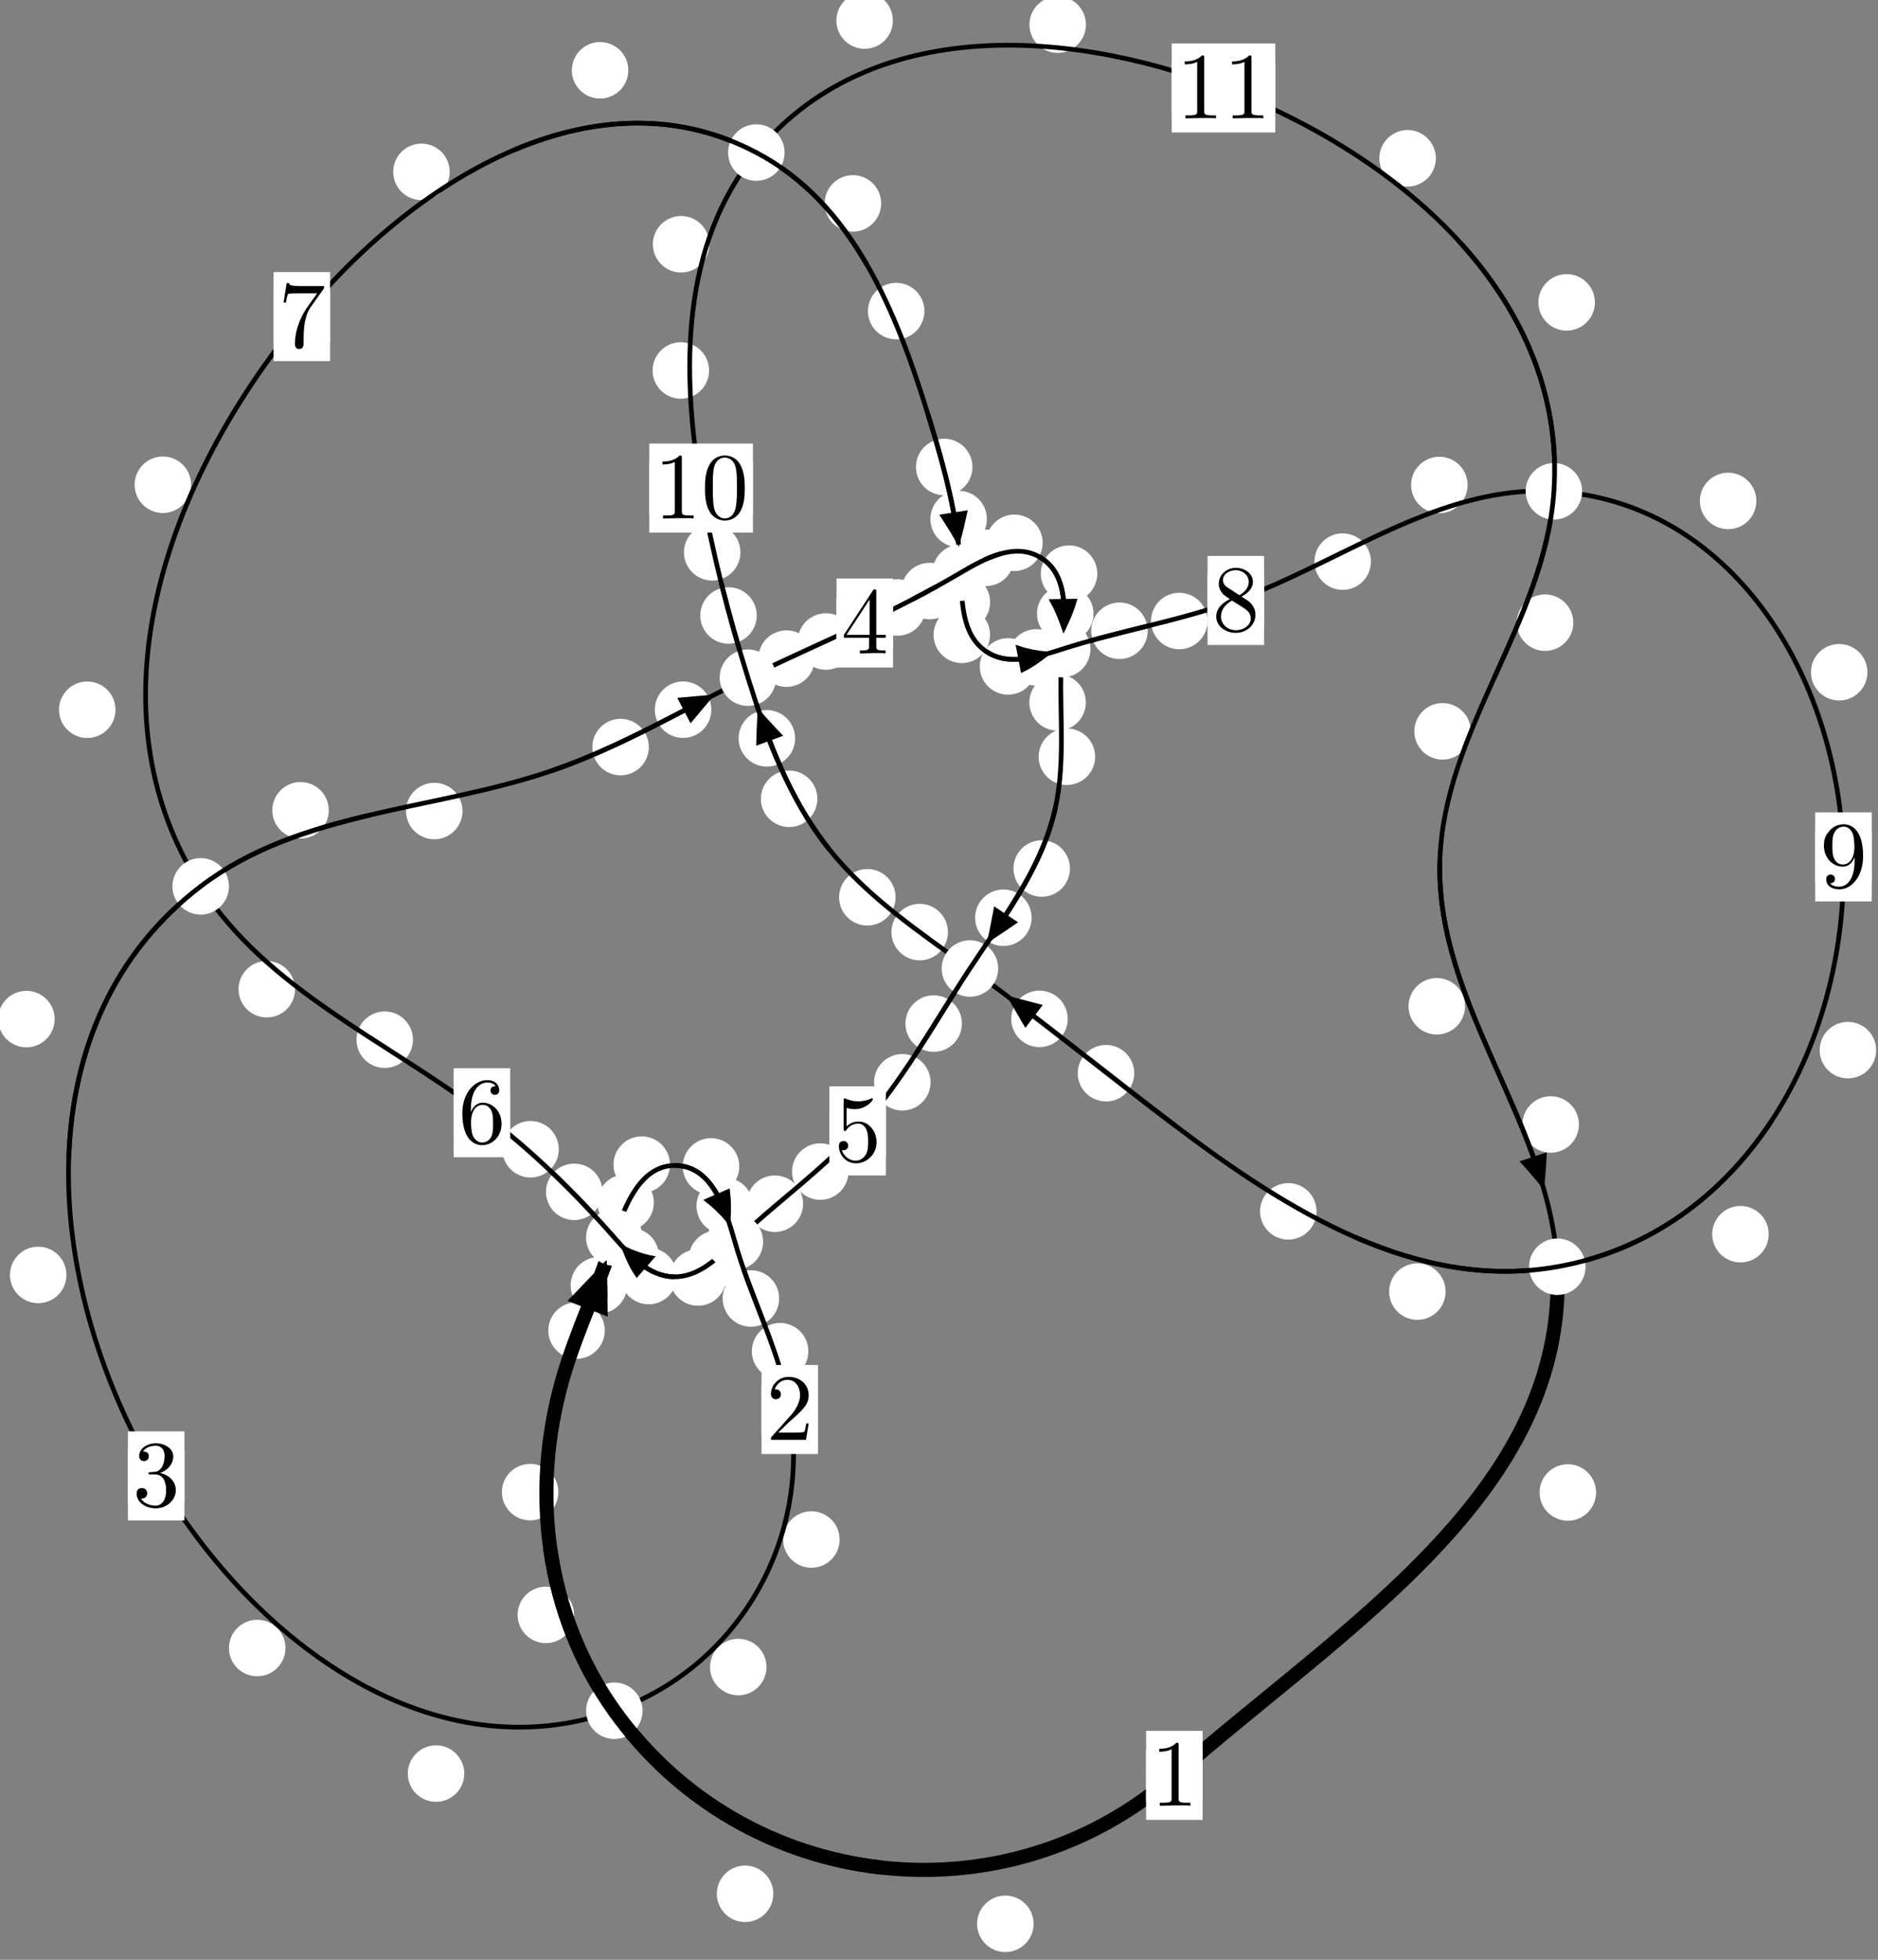 <?xml version="1.0"?>
<!-- Created by MetaPost 1.999 on 2021.07.06:0001 -->
<svg version="1.1" xmlns="http://www.w3.org/2000/svg" xmlns:xlink="http://www.w3.org/1999/xlink" width="198.708" height="207.348" viewBox="0 0 198.708 207.348">
<rect x="0" y="0" width="198.708" height="207.348" fill="#808080" stroke="none"/>
<!-- Original BoundingBox: -65.195007 -25.533768 133.513428 181.813782 -->
  <defs>
    <g transform="scale(0.01,0.01)" id="GLYPHcmr10_48">
      <path style="fill-rule: evenodd;" d="M460 -320C460 -400,455 -480,420 -554C374 -650,292 -666,250 -666C190 -666,117 -640,76 -547C44 -478,39 -400,39 -320C39 -245,43 -155,84 -79C127 2,200 22,249 22C303 22,379 1,423 -94C455 -163,460 -241,460 -320M249 -0C210 -0,151 -25,133 -121C122 -181,122 -273,122 -332C122 -396,122 -462,130 -516C149 -635,224 -644,249 -644C282 -644,348 -626,367 -527C377 -471,377 -395,377 -332C377 -257,377 -189,366 -125C351 -30,294 -0,249 -0"></path>
    </g>
    <g transform="scale(0.01,0.01)" id="GLYPHcmr10_49">
      <path style="fill-rule: evenodd;" d="M294 -640C294 -664,294 -666,271 -666C209 -602,121 -602,89 -602L89 -571C109 -571,168 -571,220 -597L220 -79C220 -43,217 -31,127 -31L95 -31L95 -0L257 -0L130 -3L217 -3L257 -3L297 -3L384 -3L419 -0L419 -31L387 -31C297 -31,294 -42,294 -79"></path>
    </g>
    <g transform="scale(0.01,0.01)" id="GLYPHcmr10_50">
      <path style="fill-rule: evenodd;" d="M127 -77L233 -180C389 -318,449 -372,449 -472C449 -586,359 -666,237 -666C124 -666,50 -574,50 -485C50 -429,100 -429,103 -429C120 -429,155 -441,155 -482C155 -508,137 -534,102 -534C94 -534,92 -534,89 -533C112 -598,166 -635,224 -635C315 -635,358 -554,358 -472C358 -392,308 -313,253 -251L61 -37C50 -26,50 -24,50 -0L421 -0L449 -174L424 -174C419 -144,412 -100,402 -85C395 -77,329 -77,307 -77"></path>
    </g>
    <g transform="scale(0.01,0.01)" id="GLYPHcmr10_51">
      <path style="fill-rule: evenodd;" d="M290 -352C372 -379,430 -449,430 -528C430 -610,342 -666,246 -666C145 -666,69 -606,69 -530C69 -497,91 -478,120 -478C151 -478,171 -500,171 -529C171 -579,124 -579,109 -579C140 -628,206 -641,242 -641C283 -641,338 -619,338 -529C338 -517,336 -459,310 -415C280 -367,246 -364,221 -363C213 -362,189 -360,182 -360C174 -359,167 -358,167 -348C167 -337,174 -337,191 -337L235 -337C317 -337,354 -269,354 -171C354 -35,285 -6,241 -6C198 -6,123 -23,88 -82C123 -77,154 -99,154 -137C154 -173,127 -193,98 -193C74 -193,42 -179,42 -135C42 -44,135 22,244 22C366 22,457 -69,457 -171C457 -253,394 -331,290 -352"></path>
    </g>
    <g transform="scale(0.01,0.01)" id="GLYPHcmr10_52">
      <path style="fill-rule: evenodd;" d="M294 -165L294 -78C294 -42,292 -31,218 -31L197 -31L197 -0L332 -0L238 -3L290 -3L332 -3L374 -3L427 -3L468 -0L468 -31L447 -31C373 -31,371 -42,371 -78L371 -165L471 -165L471 -196L371 -196L371 -651C371 -671,371 -677,355 -677C346 -677,343 -677,335 -665L28 -196L28 -165M300 -196L56 -196L300 -569"></path>
    </g>
    <g transform="scale(0.01,0.01)" id="GLYPHcmr10_53">
      <path style="fill-rule: evenodd;" d="M449 -201C449 -320,367 -420,259 -420C211 -420,168 -404,132 -369L132 -564C152 -558,185 -551,217 -551C340 -551,410 -642,410 -655C410 -661,407 -666,400 -666C399 -666,397 -666,392 -663C372 -654,323 -634,256 -634C216 -634,170 -641,123 -662C115 -665,113 -665,111 -665C101 -665,101 -657,101 -641L101 -345C101 -327,101 -319,115 -319C122 -319,124 -322,128 -328C139 -344,176 -398,257 -398C309 -398,334 -352,342 -334C358 -297,360 -258,360 -208C360 -173,360 -113,336 -71C312 -32,275 -6,229 -6C156 -6,99 -59,82 -118C85 -117,88 -116,99 -116C132 -116,149 -141,149 -165C149 -189,132 -214,99 -214C85 -214,50 -207,50 -161C50 -75,119 22,231 22C347 22,449 -74,449 -201"></path>
    </g>
    <g transform="scale(0.01,0.01)" id="GLYPHcmr10_54">
      <path style="fill-rule: evenodd;" d="M132 -328L132 -352C132 -605,256 -641,307 -641C331 -641,373 -635,395 -601C380 -601,340 -601,340 -556C340 -525,364 -510,386 -510C402 -510,432 -519,432 -558C432 -618,388 -666,305 -666C177 -666,42 -537,42 -316C42 -49,158 22,251 22C362 22,457 -72,457 -204C457 -331,368 -427,257 -427C189 -427,152 -376,132 -328M251 -6C188 -6,158 -66,152 -81C134 -128,134 -208,134 -226C134 -304,166 -404,256 -404C272 -404,318 -404,349 -342C367 -305,367 -254,367 -205C367 -157,367 -107,350 -71C320 -11,274 -6,251 -6"></path>
    </g>
    <g transform="scale(0.01,0.01)" id="GLYPHcmr10_55">
      <path style="fill-rule: evenodd;" d="M476 -609C485 -621,485 -623,485 -644L242 -644C120 -644,118 -657,114 -676L89 -676L56 -470L81 -470C84 -486,93 -549,106 -561C113 -567,191 -567,204 -567L411 -567C400 -551,321 -442,299 -409C209 -274,176 -135,176 -33C176 -23,176 22,222 22C268 22,268 -23,268 -33L268 -84C268 -139,271 -194,279 -248C283 -271,297 -357,341 -419"></path>
    </g>
    <g transform="scale(0.01,0.01)" id="GLYPHcmr10_56">
      <path style="fill-rule: evenodd;" d="M163 -457C117 -487,113 -521,113 -538C113 -599,178 -641,249 -641C322 -641,386 -589,386 -517C386 -460,347 -412,287 -377M309 -362C381 -399,430 -451,430 -517C430 -609,341 -666,250 -666C150 -666,69 -592,69 -499C69 -481,71 -436,113 -389C124 -377,161 -352,186 -335C128 -306,42 -250,42 -151C42 -45,144 22,249 22C362 22,457 -61,457 -168C457 -204,446 -249,408 -291C389 -312,373 -322,309 -362M209 -320L332 -242C360 -223,407 -193,407 -132C407 -58,332 -6,250 -6C164 -6,92 -68,92 -151C92 -209,124 -273,209 -320"></path>
    </g>
    <g transform="scale(0.01,0.01)" id="GLYPHcmr10_57">
      <path style="fill-rule: evenodd;" d="M367 -318L367 -286C367 -52,263 -6,205 -6C188 -6,134 -8,107 -42C151 -42,159 -71,159 -88C159 -119,135 -134,113 -134C97 -134,67 -125,67 -86C67 -19,121 22,206 22C335 22,457 -114,457 -329C457 -598,342 -666,253 -666C198 -666,149 -648,106 -603C65 -558,42 -516,42 -441C42 -316,130 -218,242 -218C303 -218,344 -260,367 -318M243 -241C227 -241,181 -241,150 -304C132 -341,132 -391,132 -440C132 -494,132 -541,153 -578C180 -628,218 -641,253 -641C299 -641,332 -607,349 -562C361 -530,365 -467,365 -421C365 -338,331 -241,243 -241"></path>
    </g>
  </defs>
  <path d="M109.363 203.545C109.363 202.752,109.048 201.992,108.487 201.432C107.927 200.871,107.167 200.556,106.374 200.556C105.581 200.556,104.821 200.871,104.261 201.432C103.7 201.992,103.385 202.752,103.385 203.545C103.385 204.338,103.7 205.098,104.261 205.658C104.821 206.219,105.581 206.534,106.374 206.534C107.167 206.534,107.927 206.219,108.487 205.658C109.048 205.098,109.363 204.338,109.363 203.545Z" style="fill: rgb(100%,100%,100%);stroke: none;"></path>
  <path d="M127.244 187.835C127.244 187.042,126.929 186.282,126.368 185.721C125.808 185.161,125.048 184.846,124.255 184.846C123.462 184.846,122.702 185.161,122.142 185.721C121.581 186.282,121.266 187.042,121.266 187.835C121.266 188.627,121.581 189.387,122.142 189.948C122.702 190.508,123.462 190.823,124.255 190.823C125.048 190.823,125.808 190.508,126.368 189.948C126.929 189.387,127.244 188.627,127.244 187.835Z" style="fill: rgb(100%,100%,100%);stroke: none;"></path>
  <path d="M60.745 170.86C60.745 170.067,60.431 169.307,59.87 168.746C59.31 168.186,58.549 167.871,57.757 167.871C56.964 167.871,56.204 168.186,55.643 168.746C55.083 169.307,54.768 170.067,54.768 170.86C54.768 171.652,55.083 172.412,55.643 172.973C56.204 173.533,56.964 173.848,57.757 173.848C58.549 173.848,59.31 173.533,59.87 172.973C60.431 172.412,60.745 171.652,60.745 170.86Z" style="fill: rgb(100%,100%,100%);stroke: none;"></path>
  <path d="M81.824 200.369C81.824 199.576,81.509 198.816,80.948 198.255C80.388 197.695,79.628 197.38,78.835 197.38C78.042 197.38,77.282 197.695,76.722 198.255C76.161 198.816,75.846 199.576,75.846 200.369C75.846 201.161,76.161 201.921,76.722 202.482C77.282 203.042,78.042 203.357,78.835 203.357C79.628 203.357,80.388 203.042,80.948 202.482C81.509 201.921,81.824 201.161,81.824 200.369Z" style="fill: rgb(100%,100%,100%);stroke: none;"></path>
  <path d="M63.993 140.772C63.993 139.98,63.678 139.22,63.117 138.659C62.557 138.099,61.797 137.784,61.004 137.784C60.211 137.784,59.451 138.099,58.891 138.659C58.33 139.22,58.015 139.98,58.015 140.772C58.015 141.565,58.33 142.325,58.891 142.886C59.451 143.446,60.211 143.761,61.004 143.761C61.797 143.761,62.557 143.446,63.117 142.886C63.678 142.325,63.993 141.565,63.993 140.772Z" style="fill: rgb(100%,100%,100%);stroke: none;"></path>
  <path d="M59.081 157.868C59.081 157.076,58.767 156.316,58.206 155.755C57.646 155.195,56.885 154.88,56.093 154.88C55.3 154.88,54.54 155.195,53.979 155.755C53.419 156.316,53.104 157.076,53.104 157.868C53.104 158.661,53.419 159.421,53.979 159.982C54.54 160.542,55.3 160.857,56.093 160.857C56.885 160.857,57.646 160.542,58.206 159.982C58.767 159.421,59.081 158.661,59.081 157.868Z" style="fill: rgb(100%,100%,100%);stroke: none;"></path>
  <path d="M69.184 127.232C69.184 126.439,68.869 125.679,68.308 125.118C67.748 124.558,66.988 124.243,66.195 124.243C65.402 124.243,64.642 124.558,64.082 125.118C63.521 125.679,63.206 126.439,63.206 127.232C63.206 128.024,63.521 128.785,64.082 129.345C64.642 129.905,65.402 130.22,66.195 130.22C66.988 130.22,67.748 129.905,68.308 129.345C68.869 128.785,69.184 128.024,69.184 127.232Z" style="fill: rgb(100%,100%,100%);stroke: none;"></path>
  <path d="M66.359 135.984C66.359 135.191,66.044 134.431,65.484 133.87C64.923 133.31,64.163 132.995,63.371 132.995C62.578 132.995,61.818 133.31,61.257 133.87C60.697 134.431,60.382 135.191,60.382 135.984C60.382 136.776,60.697 137.536,61.257 138.097C61.818 138.657,62.578 138.972,63.371 138.972C64.163 138.972,64.923 138.657,65.484 138.097C66.044 137.536,66.359 136.776,66.359 135.984Z" style="fill: rgb(100%,100%,100%);stroke: none;"></path>
  <path d="M78.221 123.409C78.221 122.616,77.906 121.856,77.346 121.296C76.785 120.735,76.025 120.42,75.232 120.42C74.44 120.42,73.68 120.735,73.119 121.296C72.559 121.856,72.244 122.616,72.244 123.409C72.244 124.202,72.559 124.962,73.119 125.522C73.68 126.083,74.44 126.398,75.232 126.398C76.025 126.398,76.785 126.083,77.346 125.522C77.906 124.962,78.221 124.202,78.221 123.409Z" style="fill: rgb(100%,100%,100%);stroke: none;"></path>
  <path d="M70.89 123.218C70.89 122.425,70.575 121.665,70.015 121.105C69.454 120.544,68.694 120.229,67.902 120.229C67.109 120.229,66.349 120.544,65.788 121.105C65.228 121.665,64.913 122.425,64.913 123.218C64.913 124.011,65.228 124.771,65.788 125.331C66.349 125.892,67.109 126.207,67.902 126.207C68.694 126.207,69.454 125.892,70.015 125.331C70.575 124.771,70.89 124.011,70.89 123.218Z" style="fill: rgb(100%,100%,100%);stroke: none;"></path>
  <path d="M82.441 137.382C82.441 136.59,82.126 135.83,81.565 135.269C81.005 134.709,80.244 134.394,79.452 134.394C78.659 134.394,77.899 134.709,77.338 135.269C76.778 135.83,76.463 136.59,76.463 137.382C76.463 138.175,76.778 138.935,77.338 139.496C77.899 140.056,78.659 140.371,79.452 140.371C80.244 140.371,81.005 140.056,81.565 139.496C82.126 138.935,82.441 138.175,82.441 137.382Z" style="fill: rgb(100%,100%,100%);stroke: none;"></path>
  <path d="M79.672 127.595C79.672 126.802,79.358 126.042,78.797 125.481C78.237 124.921,77.476 124.606,76.684 124.606C75.891 124.606,75.131 124.921,74.57 125.481C74.01 126.042,73.695 126.802,73.695 127.595C73.695 128.387,74.01 129.148,74.57 129.708C75.131 130.269,75.891 130.584,76.684 130.584C77.476 130.584,78.237 130.269,78.797 129.708C79.358 129.148,79.672 128.387,79.672 127.595Z" style="fill: rgb(100%,100%,100%);stroke: none;"></path>
  <path d="M88.84 162.884C88.84 162.092,88.525 161.331,87.965 160.771C87.404 160.21,86.644 159.895,85.852 159.895C85.059 159.895,84.299 160.21,83.738 160.771C83.178 161.331,82.863 162.092,82.863 162.884C82.863 163.677,83.178 164.437,83.738 164.998C84.299 165.558,85.059 165.873,85.852 165.873C86.644 165.873,87.404 165.558,87.965 164.998C88.525 164.437,88.84 163.677,88.84 162.884Z" style="fill: rgb(100%,100%,100%);stroke: none;"></path>
  <path d="M85.529 142.962C85.529 142.17,85.214 141.41,84.654 140.849C84.093 140.289,83.333 139.974,82.54 139.974C81.747 139.974,80.987 140.289,80.427 140.849C79.866 141.41,79.551 142.17,79.551 142.962C79.551 143.755,79.866 144.515,80.427 145.076C80.987 145.636,81.747 145.951,82.54 145.951C83.333 145.951,84.093 145.636,84.654 145.076C85.214 144.515,85.529 143.755,85.529 142.962Z" style="fill: rgb(100%,100%,100%);stroke: none;"></path>
  <path d="M49.124 187.649C49.124 186.856,48.809 186.096,48.249 185.536C47.688 184.975,46.928 184.66,46.136 184.66C45.343 184.66,44.583 184.975,44.022 185.536C43.462 186.096,43.147 186.856,43.147 187.649C43.147 188.442,43.462 189.202,44.022 189.762C44.583 190.323,45.343 190.638,46.136 190.638C46.928 190.638,47.688 190.323,48.249 189.762C48.809 189.202,49.124 188.442,49.124 187.649Z" style="fill: rgb(100%,100%,100%);stroke: none;"></path>
  <path d="M81.102 176.378C81.102 175.585,80.787 174.825,80.227 174.265C79.666 173.704,78.906 173.389,78.113 173.389C77.321 173.389,76.56 173.704,76 174.265C75.439 174.825,75.125 175.585,75.125 176.378C75.125 177.171,75.439 177.931,76 178.491C76.56 179.052,77.321 179.367,78.113 179.367C78.906 179.367,79.666 179.052,80.227 178.491C80.787 177.931,81.102 177.171,81.102 176.378Z" style="fill: rgb(100%,100%,100%);stroke: none;"></path>
  <path d="M7.031 134.89C7.031 134.097,6.716 133.337,6.156 132.777C5.596 132.216,4.835 131.901,4.043 131.901C3.25 131.901,2.49 132.216,1.929 132.777C1.369 133.337,1.054 134.097,1.054 134.89C1.054 135.683,1.369 136.443,1.929 137.003C2.49 137.564,3.25 137.879,4.043 137.879C4.835 137.879,5.596 137.564,6.156 137.003C6.716 136.443,7.031 135.683,7.031 134.89Z" style="fill: rgb(100%,100%,100%);stroke: none;"></path>
  <path d="M30.204 174.367C30.204 173.574,29.889 172.814,29.329 172.253C28.768 171.693,28.008 171.378,27.215 171.378C26.423 171.378,25.662 171.693,25.102 172.253C24.541 172.814,24.227 173.574,24.227 174.367C24.227 175.159,24.541 175.92,25.102 176.48C25.662 177.041,26.423 177.355,27.215 177.355C28.008 177.355,28.768 177.041,29.329 176.48C29.889 175.92,30.204 175.159,30.204 174.367Z" style="fill: rgb(100%,100%,100%);stroke: none;"></path>
  <path d="M34.789 85.731C34.789 84.938,34.474 84.178,33.914 83.618C33.353 83.057,32.593 82.742,31.801 82.742C31.008 82.742,30.248 83.057,29.687 83.618C29.127 84.178,28.812 84.938,28.812 85.731C28.812 86.524,29.127 87.284,29.687 87.844C30.248 88.405,31.008 88.72,31.801 88.72C32.593 88.72,33.353 88.405,33.914 87.844C34.474 87.284,34.789 86.524,34.789 85.731Z" style="fill: rgb(100%,100%,100%);stroke: none;"></path>
  <path d="M5.782 107.821C5.782 107.029,5.468 106.268,4.907 105.708C4.347 105.147,3.586 104.833,2.794 104.833C2.001 104.833,1.241 105.147,0.68 105.708C0.12 106.268,-0.195 107.029,-0.195 107.821C-0.195 108.614,0.12 109.374,0.68 109.935C1.241 110.495,2.001 110.81,2.794 110.81C3.586 110.81,4.347 110.495,4.907 109.935C5.468 109.374,5.782 108.614,5.782 107.821Z" style="fill: rgb(100%,100%,100%);stroke: none;"></path>
  <path d="M68.652 79.044C68.652 78.251,68.337 77.491,67.777 76.93C67.216 76.37,66.456 76.055,65.663 76.055C64.871 76.055,64.11 76.37,63.55 76.93C62.99 77.491,62.675 78.251,62.675 79.044C62.675 79.836,62.99 80.597,63.55 81.157C64.11 81.718,64.871 82.033,65.663 82.033C66.456 82.033,67.216 81.718,67.777 81.157C68.337 80.597,68.652 79.836,68.652 79.044Z" style="fill: rgb(100%,100%,100%);stroke: none;"></path>
  <path d="M48.939 85.808C48.939 85.016,48.624 84.256,48.063 83.695C47.503 83.135,46.743 82.82,45.95 82.82C45.157 82.82,44.397 83.135,43.837 83.695C43.276 84.256,42.961 85.016,42.961 85.808C42.961 86.601,43.276 87.361,43.837 87.922C44.397 88.482,45.157 88.797,45.95 88.797C46.743 88.797,47.503 88.482,48.063 87.922C48.624 87.361,48.939 86.601,48.939 85.808Z" style="fill: rgb(100%,100%,100%);stroke: none;"></path>
  <path d="M86.206 69.686C86.206 68.893,85.891 68.133,85.331 67.573C84.77 67.012,84.01 66.697,83.217 66.697C82.425 66.697,81.665 67.012,81.104 67.573C80.544 68.133,80.229 68.893,80.229 69.686C80.229 70.479,80.544 71.239,81.104 71.799C81.665 72.36,82.425 72.675,83.217 72.675C84.01 72.675,84.77 72.36,85.331 71.799C85.891 71.239,86.206 70.479,86.206 69.686Z" style="fill: rgb(100%,100%,100%);stroke: none;"></path>
  <path d="M75.263 75.087C75.263 74.295,74.948 73.534,74.388 72.974C73.827 72.413,73.067 72.098,72.274 72.098C71.482 72.098,70.721 72.413,70.161 72.974C69.6 73.534,69.286 74.295,69.286 75.087C69.286 75.88,69.6 76.64,70.161 77.201C70.721 77.761,71.482 78.076,72.274 78.076C73.067 78.076,73.827 77.761,74.388 77.201C74.948 76.64,75.263 75.88,75.263 75.087Z" style="fill: rgb(100%,100%,100%);stroke: none;"></path>
  <path d="M97.942 64.276C97.942 63.483,97.627 62.723,97.066 62.162C96.506 61.602,95.746 61.287,94.953 61.287C94.16 61.287,93.4 61.602,92.84 62.162C92.279 62.723,91.964 63.483,91.964 64.276C91.964 65.068,92.279 65.829,92.84 66.389C93.4 66.95,94.16 67.265,94.953 67.265C95.746 67.265,96.506 66.95,97.066 66.389C97.627 65.829,97.942 65.068,97.942 64.276Z" style="fill: rgb(100%,100%,100%);stroke: none;"></path>
  <path d="M90.381 67.872C90.381 67.079,90.066 66.319,89.505 65.759C88.945 65.198,88.185 64.883,87.392 64.883C86.599 64.883,85.839 65.198,85.279 65.759C84.718 66.319,84.403 67.079,84.403 67.872C84.403 68.665,84.718 69.425,85.279 69.985C85.839 70.546,86.599 70.861,87.392 70.861C88.185 70.861,88.945 70.546,89.505 69.985C90.066 69.425,90.381 68.665,90.381 67.872Z" style="fill: rgb(100%,100%,100%);stroke: none;"></path>
  <path d="M107.302 59.019C107.302 58.226,106.987 57.466,106.426 56.905C105.866 56.345,105.106 56.03,104.313 56.03C103.52 56.03,102.76 56.345,102.2 56.905C101.639 57.466,101.324 58.226,101.324 59.019C101.324 59.811,101.639 60.571,102.2 61.132C102.76 61.692,103.52 62.007,104.313 62.007C105.106 62.007,105.866 61.692,106.426 61.132C106.987 60.571,107.302 59.811,107.302 59.019Z" style="fill: rgb(100%,100%,100%);stroke: none;"></path>
  <path d="M101.348 62.535C101.348 61.742,101.033 60.982,100.473 60.422C99.912 59.861,99.152 59.546,98.36 59.546C97.567 59.546,96.807 59.861,96.246 60.422C95.686 60.982,95.371 61.742,95.371 62.535C95.371 63.328,95.686 64.088,96.246 64.648C96.807 65.209,97.567 65.524,98.36 65.524C99.152 65.524,99.912 65.209,100.473 64.648C101.033 64.088,101.348 63.328,101.348 62.535Z" style="fill: rgb(100%,100%,100%);stroke: none;"></path>
  <path d="M116.104 60.691C116.104 59.899,115.789 59.138,115.228 58.578C114.668 58.018,113.907 57.703,113.115 57.703C112.322 57.703,111.562 58.018,111.001 58.578C110.441 59.138,110.126 59.899,110.126 60.691C110.126 61.484,110.441 62.244,111.001 62.805C111.562 63.365,112.322 63.68,113.115 63.68C113.907 63.68,114.668 63.365,115.228 62.805C115.789 62.244,116.104 61.484,116.104 60.691Z" style="fill: rgb(100%,100%,100%);stroke: none;"></path>
  <path d="M110.323 57.428C110.323 56.636,110.008 55.876,109.447 55.315C108.887 54.755,108.127 54.44,107.334 54.44C106.541 54.44,105.781 54.755,105.221 55.315C104.66 55.876,104.345 56.636,104.345 57.428C104.345 58.221,104.66 58.981,105.221 59.542C105.781 60.102,106.541 60.417,107.334 60.417C108.127 60.417,108.887 60.102,109.447 59.542C110.008 58.981,110.323 58.221,110.323 57.428Z" style="fill: rgb(100%,100%,100%);stroke: none;"></path>
  <path d="M114.892 74.322C114.892 73.529,114.577 72.769,114.017 72.209C113.456 71.648,112.696 71.333,111.904 71.333C111.111 71.333,110.351 71.648,109.79 72.209C109.23 72.769,108.915 73.529,108.915 74.322C108.915 75.115,109.23 75.875,109.79 76.435C110.351 76.996,111.111 77.311,111.904 77.311C112.696 77.311,113.456 76.996,114.017 76.435C114.577 75.875,114.892 75.115,114.892 74.322Z" style="fill: rgb(100%,100%,100%);stroke: none;"></path>
  <path d="M115.7 64.93C115.7 64.137,115.385 63.377,114.824 62.817C114.264 62.256,113.504 61.941,112.711 61.941C111.918 61.941,111.158 62.256,110.598 62.817C110.037 63.377,109.722 64.137,109.722 64.93C109.722 65.723,110.037 66.483,110.598 67.043C111.158 67.604,111.918 67.919,112.711 67.919C113.504 67.919,114.264 67.604,114.824 67.043C115.385 66.483,115.7 65.723,115.7 64.93Z" style="fill: rgb(100%,100%,100%);stroke: none;"></path>
  <path d="M113.213 91.892C113.213 91.099,112.898 90.339,112.337 89.778C111.777 89.218,111.017 88.903,110.224 88.903C109.431 88.903,108.671 89.218,108.111 89.778C107.55 90.339,107.235 91.099,107.235 91.892C107.235 92.684,107.55 93.445,108.111 94.005C108.671 94.565,109.431 94.88,110.224 94.88C111.017 94.88,111.777 94.565,112.337 94.005C112.898 93.445,113.213 92.684,113.213 91.892Z" style="fill: rgb(100%,100%,100%);stroke: none;"></path>
  <path d="M115.874 80.063C115.874 79.271,115.559 78.51,114.999 77.95C114.438 77.39,113.678 77.075,112.885 77.075C112.093 77.075,111.332 77.39,110.772 77.95C110.211 78.51,109.897 79.271,109.897 80.063C109.897 80.856,110.211 81.616,110.772 82.177C111.332 82.737,112.093 83.052,112.885 83.052C113.678 83.052,114.438 82.737,114.999 82.177C115.559 81.616,115.874 80.856,115.874 80.063Z" style="fill: rgb(100%,100%,100%);stroke: none;"></path>
  <path d="M101.777 108.295C101.777 107.502,101.462 106.742,100.902 106.182C100.341 105.621,99.581 105.306,98.788 105.306C97.996 105.306,97.236 105.621,96.675 106.182C96.115 106.742,95.8 107.502,95.8 108.295C95.8 109.088,96.115 109.848,96.675 110.408C97.236 110.969,97.996 111.284,98.788 111.284C99.581 111.284,100.341 110.969,100.902 110.408C101.462 109.848,101.777 109.088,101.777 108.295Z" style="fill: rgb(100%,100%,100%);stroke: none;"></path>
  <path d="M109.154 97.099C109.154 96.306,108.839 95.546,108.278 94.986C107.718 94.425,106.958 94.11,106.165 94.11C105.372 94.11,104.612 94.425,104.052 94.986C103.491 95.546,103.176 96.306,103.176 97.099C103.176 97.892,103.491 98.652,104.052 99.212C104.612 99.773,105.372 100.088,106.165 100.088C106.958 100.088,107.718 99.773,108.278 99.212C108.839 98.652,109.154 97.892,109.154 97.099Z" style="fill: rgb(100%,100%,100%);stroke: none;"></path>
  <path d="M89.782 123.954C89.782 123.161,89.467 122.401,88.907 121.84C88.346 121.28,87.586 120.965,86.794 120.965C86.001 120.965,85.241 121.28,84.68 121.84C84.12 122.401,83.805 123.161,83.805 123.954C83.805 124.746,84.12 125.507,84.68 126.067C85.241 126.628,86.001 126.943,86.794 126.943C87.586 126.943,88.346 126.628,88.907 126.067C89.467 125.507,89.782 124.746,89.782 123.954Z" style="fill: rgb(100%,100%,100%);stroke: none;"></path>
  <path d="M98.461 114.509C98.461 113.716,98.146 112.956,97.585 112.396C97.025 111.835,96.265 111.52,95.472 111.52C94.679 111.52,93.919 111.835,93.359 112.396C92.798 112.956,92.483 113.716,92.483 114.509C92.483 115.302,92.798 116.062,93.359 116.622C93.919 117.183,94.679 117.498,95.472 117.498C96.265 117.498,97.025 117.183,97.585 116.622C98.146 116.062,98.461 115.302,98.461 114.509Z" style="fill: rgb(100%,100%,100%);stroke: none;"></path>
  <path d="M78.847 133.179C78.847 132.387,78.532 131.627,77.971 131.066C77.411 130.506,76.651 130.191,75.858 130.191C75.065 130.191,74.305 130.506,73.745 131.066C73.184 131.627,72.869 132.387,72.869 133.179C72.869 133.972,73.184 134.732,73.745 135.293C74.305 135.853,75.065 136.168,75.858 136.168C76.651 136.168,77.411 135.853,77.971 135.293C78.532 134.732,78.847 133.972,78.847 133.179Z" style="fill: rgb(100%,100%,100%);stroke: none;"></path>
  <path d="M84.975 127.354C84.975 126.562,84.66 125.802,84.099 125.241C83.539 124.681,82.778 124.366,81.986 124.366C81.193 124.366,80.433 124.681,79.872 125.241C79.312 125.802,78.997 126.562,78.997 127.354C78.997 128.147,79.312 128.907,79.872 129.468C80.433 130.028,81.193 130.343,81.986 130.343C82.778 130.343,83.539 130.028,84.099 129.468C84.66 128.907,84.975 128.147,84.975 127.354Z" style="fill: rgb(100%,100%,100%);stroke: none;"></path>
  <path d="M71.618 135.01C71.618 134.217,71.304 133.457,70.743 132.897C70.183 132.336,69.422 132.021,68.63 132.021C67.837 132.021,67.077 132.336,66.516 132.897C65.956 133.457,65.641 134.217,65.641 135.01C65.641 135.803,65.956 136.563,66.516 137.123C67.077 137.684,67.837 137.999,68.63 137.999C69.422 137.999,70.183 137.684,70.743 137.123C71.304 136.563,71.618 135.803,71.618 135.01Z" style="fill: rgb(100%,100%,100%);stroke: none;"></path>
  <path d="M76.839 135.161C76.839 134.369,76.524 133.609,75.964 133.048C75.403 132.488,74.643 132.173,73.85 132.173C73.058 132.173,72.297 132.488,71.737 133.048C71.176 133.609,70.861 134.369,70.861 135.161C70.861 135.954,71.176 136.714,71.737 137.275C72.297 137.835,73.058 138.15,73.85 138.15C74.643 138.15,75.403 137.835,75.964 137.275C76.524 136.714,76.839 135.954,76.839 135.161Z" style="fill: rgb(100%,100%,100%);stroke: none;"></path>
  <path d="M63.745 126.098C63.745 125.306,63.43 124.546,62.87 123.985C62.309 123.425,61.549 123.11,60.756 123.11C59.964 123.11,59.203 123.425,58.643 123.985C58.083 124.546,57.768 125.306,57.768 126.098C57.768 126.891,58.083 127.651,58.643 128.212C59.203 128.772,59.964 129.087,60.756 129.087C61.549 129.087,62.309 128.772,62.87 128.212C63.43 127.651,63.745 126.891,63.745 126.098Z" style="fill: rgb(100%,100%,100%);stroke: none;"></path>
  <path d="M69.722 132.909C69.722 132.117,69.407 131.357,68.846 130.796C68.286 130.236,67.526 129.921,66.733 129.921C65.94 129.921,65.18 130.236,64.62 130.796C64.059 131.357,63.744 132.117,63.744 132.909C63.744 133.702,64.059 134.462,64.62 135.023C65.18 135.583,65.94 135.898,66.733 135.898C67.526 135.898,68.286 135.583,68.846 135.023C69.407 134.462,69.722 133.702,69.722 132.909Z" style="fill: rgb(100%,100%,100%);stroke: none;"></path>
  <path d="M43.695 110.003C43.695 109.21,43.38 108.45,42.82 107.89C42.259 107.329,41.499 107.014,40.706 107.014C39.914 107.014,39.154 107.329,38.593 107.89C38.033 108.45,37.718 109.21,37.718 110.003C37.718 110.796,38.033 111.556,38.593 112.116C39.154 112.677,39.914 112.992,40.706 112.992C41.499 112.992,42.259 112.677,42.82 112.116C43.38 111.556,43.695 110.796,43.695 110.003Z" style="fill: rgb(100%,100%,100%);stroke: none;"></path>
  <path d="M59.125 121.594C59.125 120.801,58.81 120.041,58.249 119.481C57.689 118.92,56.929 118.605,56.136 118.605C55.343 118.605,54.583 118.92,54.023 119.481C53.462 120.041,53.147 120.801,53.147 121.594C53.147 122.387,53.462 123.147,54.023 123.707C54.583 124.268,55.343 124.583,56.136 124.583C56.929 124.583,57.689 124.268,58.249 123.707C58.81 123.147,59.125 122.387,59.125 121.594Z" style="fill: rgb(100%,100%,100%);stroke: none;"></path>
  <path d="M12.22 75.092C12.22 74.299,11.905 73.539,11.344 72.978C10.784 72.418,10.024 72.103,9.231 72.103C8.438 72.103,7.678 72.418,7.118 72.978C6.557 73.539,6.242 74.299,6.242 75.092C6.242 75.884,6.557 76.645,7.118 77.205C7.678 77.766,8.438 78.081,9.231 78.081C10.024 78.081,10.784 77.766,11.344 77.205C11.905 76.645,12.22 75.884,12.22 75.092Z" style="fill: rgb(100%,100%,100%);stroke: none;"></path>
  <path d="M31.217 104.662C31.217 103.869,30.902 103.109,30.342 102.548C29.781 101.988,29.021 101.673,28.228 101.673C27.436 101.673,26.676 101.988,26.115 102.548C25.555 103.109,25.24 103.869,25.24 104.662C25.24 105.454,25.555 106.214,26.115 106.775C26.676 107.335,27.436 107.65,28.228 107.65C29.021 107.65,29.781 107.335,30.342 106.775C30.902 106.214,31.217 105.454,31.217 104.662Z" style="fill: rgb(100%,100%,100%);stroke: none;"></path>
  <path d="M47.581 18.183C47.581 17.39,47.266 16.63,46.706 16.07C46.145 15.509,45.385 15.194,44.592 15.194C43.8 15.194,43.039 15.509,42.479 16.07C41.918 16.63,41.604 17.39,41.604 18.183C41.604 18.976,41.918 19.736,42.479 20.296C43.039 20.857,43.8 21.172,44.592 21.172C45.385 21.172,46.145 20.857,46.706 20.296C47.266 19.736,47.581 18.976,47.581 18.183Z" style="fill: rgb(100%,100%,100%);stroke: none;"></path>
  <path d="M20.22 51.288C20.22 50.495,19.905 49.735,19.345 49.174C18.784 48.614,18.024 48.299,17.232 48.299C16.439 48.299,15.679 48.614,15.118 49.174C14.558 49.735,14.243 50.495,14.243 51.288C14.243 52.08,14.558 52.841,15.118 53.401C15.679 53.962,16.439 54.276,17.232 54.276C18.024 54.276,18.784 53.962,19.345 53.401C19.905 52.841,20.22 52.08,20.22 51.288Z" style="fill: rgb(100%,100%,100%);stroke: none;"></path>
  <path d="M93.233 21.52C93.233 20.727,92.918 19.967,92.358 19.407C91.797 18.846,91.037 18.531,90.244 18.531C89.452 18.531,88.692 18.846,88.131 19.407C87.571 19.967,87.256 20.727,87.256 21.52C87.256 22.313,87.571 23.073,88.131 23.633C88.692 24.194,89.452 24.509,90.244 24.509C91.037 24.509,91.797 24.194,92.358 23.633C92.918 23.073,93.233 22.313,93.233 21.52Z" style="fill: rgb(100%,100%,100%);stroke: none;"></path>
  <path d="M66.482 7.438C66.482 6.645,66.167 5.885,65.607 5.324C65.046 4.764,64.286 4.449,63.493 4.449C62.701 4.449,61.94 4.764,61.38 5.324C60.819 5.885,60.505 6.645,60.505 7.438C60.505 8.23,60.819 8.99,61.38 9.551C61.94 10.111,62.701 10.426,63.493 10.426C64.286 10.426,65.046 10.111,65.607 9.551C66.167 8.99,66.482 8.23,66.482 7.438Z" style="fill: rgb(100%,100%,100%);stroke: none;"></path>
  <path d="M102.892 49.41C102.892 48.617,102.577 47.857,102.016 47.297C101.456 46.736,100.696 46.421,99.903 46.421C99.11 46.421,98.35 46.736,97.79 47.297C97.229 47.857,96.914 48.617,96.914 49.41C96.914 50.203,97.229 50.963,97.79 51.523C98.35 52.084,99.11 52.399,99.903 52.399C100.696 52.399,101.456 52.084,102.016 51.523C102.577 50.963,102.892 50.203,102.892 49.41Z" style="fill: rgb(100%,100%,100%);stroke: none;"></path>
  <path d="M97.812 32.914C97.812 32.121,97.497 31.361,96.937 30.801C96.376 30.24,95.616 29.925,94.823 29.925C94.031 29.925,93.27 30.24,92.71 30.801C92.149 31.361,91.834 32.121,91.834 32.914C91.834 33.707,92.149 34.467,92.71 35.027C93.27 35.588,94.031 35.903,94.823 35.903C95.616 35.903,96.376 35.588,96.937 35.027C97.497 34.467,97.812 33.707,97.812 32.914Z" style="fill: rgb(100%,100%,100%);stroke: none;"></path>
  <path d="M104.762 63.708C104.762 62.916,104.447 62.155,103.887 61.595C103.326 61.034,102.566 60.719,101.773 60.719C100.981 60.719,100.22 61.034,99.66 61.595C99.1 62.155,98.785 62.916,98.785 63.708C98.785 64.501,99.1 65.261,99.66 65.822C100.22 66.382,100.981 66.697,101.773 66.697C102.566 66.697,103.326 66.382,103.887 65.822C104.447 65.261,104.762 64.501,104.762 63.708Z" style="fill: rgb(100%,100%,100%);stroke: none;"></path>
  <path d="M104.419 54.916C104.419 54.124,104.104 53.364,103.544 52.803C102.983 52.243,102.223 51.928,101.43 51.928C100.638 51.928,99.878 52.243,99.317 52.803C98.757 53.364,98.442 54.124,98.442 54.916C98.442 55.709,98.757 56.469,99.317 57.03C99.878 57.59,100.638 57.905,101.43 57.905C102.223 57.905,102.983 57.59,103.544 57.03C104.104 56.469,104.419 55.709,104.419 54.916Z" style="fill: rgb(100%,100%,100%);stroke: none;"></path>
  <path d="M109.648 70.51C109.648 69.717,109.333 68.957,108.773 68.397C108.212 67.836,107.452 67.521,106.659 67.521C105.867 67.521,105.106 67.836,104.546 68.397C103.985 68.957,103.67 69.717,103.67 70.51C103.67 71.303,103.985 72.063,104.546 72.623C105.106 73.184,105.867 73.499,106.659 73.499C107.452 73.499,108.212 73.184,108.773 72.623C109.333 72.063,109.648 71.303,109.648 70.51Z" style="fill: rgb(100%,100%,100%);stroke: none;"></path>
  <path d="M104.757 67.165C104.757 66.373,104.442 65.612,103.881 65.052C103.321 64.491,102.56 64.177,101.768 64.177C100.975 64.177,100.215 64.491,99.654 65.052C99.094 65.612,98.779 66.373,98.779 67.165C98.779 67.958,99.094 68.718,99.654 69.279C100.215 69.839,100.975 70.154,101.768 70.154C102.56 70.154,103.321 69.839,103.881 69.279C104.442 68.718,104.757 67.958,104.757 67.165Z" style="fill: rgb(100%,100%,100%);stroke: none;"></path>
  <path d="M121.438 66.736C121.438 65.944,121.123 65.183,120.562 64.623C120.002 64.062,119.242 63.748,118.449 63.748C117.656 63.748,116.896 64.062,116.336 64.623C115.775 65.183,115.46 65.944,115.46 66.736C115.46 67.529,115.775 68.289,116.336 68.85C116.896 69.41,117.656 69.725,118.449 69.725C119.242 69.725,120.002 69.41,120.562 68.85C121.123 68.289,121.438 67.529,121.438 66.736Z" style="fill: rgb(100%,100%,100%);stroke: none;"></path>
  <path d="M112.642 69.557C112.642 68.764,112.327 68.004,111.767 67.443C111.206 66.883,110.446 66.568,109.654 66.568C108.861 66.568,108.101 66.883,107.54 67.443C106.98 68.004,106.665 68.764,106.665 69.557C106.665 70.349,106.98 71.109,107.54 71.67C108.101 72.23,108.861 72.545,109.654 72.545C110.446 72.545,111.206 72.23,111.767 71.67C112.327 71.109,112.642 70.349,112.642 69.557Z" style="fill: rgb(100%,100%,100%);stroke: none;"></path>
  <path d="M145.054 59.421C145.054 58.628,144.739 57.868,144.178 57.308C143.618 56.747,142.857 56.432,142.065 56.432C141.272 56.432,140.512 56.747,139.951 57.308C139.391 57.868,139.076 58.628,139.076 59.421C139.076 60.214,139.391 60.974,139.951 61.534C140.512 62.095,141.272 62.41,142.065 62.41C142.857 62.41,143.618 62.095,144.178 61.534C144.739 60.974,145.054 60.214,145.054 59.421Z" style="fill: rgb(100%,100%,100%);stroke: none;"></path>
  <path d="M127.765 65.704C127.765 64.911,127.45 64.151,126.889 63.59C126.329 63.03,125.569 62.715,124.776 62.715C123.983 62.715,123.223 63.03,122.663 63.59C122.102 64.151,121.787 64.911,121.787 65.704C121.787 66.496,122.102 67.257,122.663 67.817C123.223 68.378,123.983 68.692,124.776 68.692C125.569 68.692,126.329 68.378,126.889 67.817C127.45 67.257,127.765 66.496,127.765 65.704Z" style="fill: rgb(100%,100%,100%);stroke: none;"></path>
  <path d="M185.839 53.001C185.839 52.209,185.524 51.448,184.963 50.888C184.403 50.328,183.643 50.013,182.85 50.013C182.057 50.013,181.297 50.328,180.737 50.888C180.176 51.448,179.861 52.209,179.861 53.001C179.861 53.794,180.176 54.554,180.737 55.115C181.297 55.675,182.057 55.99,182.85 55.99C183.643 55.99,184.403 55.675,184.963 55.115C185.524 54.554,185.839 53.794,185.839 53.001Z" style="fill: rgb(100%,100%,100%);stroke: none;"></path>
  <path d="M155.285 51.313C155.285 50.52,154.97 49.76,154.41 49.199C153.849 48.639,153.089 48.324,152.296 48.324C151.504 48.324,150.744 48.639,150.183 49.199C149.623 49.76,149.308 50.52,149.308 51.313C149.308 52.105,149.623 52.866,150.183 53.426C150.744 53.986,151.504 54.301,152.296 54.301C153.089 54.301,153.849 53.986,154.41 53.426C154.97 52.866,155.285 52.105,155.285 51.313Z" style="fill: rgb(100%,100%,100%);stroke: none;"></path>
  <path d="M198.513 111.107C198.513 110.315,198.198 109.554,197.638 108.994C197.078 108.433,196.317 108.119,195.525 108.119C194.732 108.119,193.972 108.433,193.411 108.994C192.851 109.554,192.536 110.315,192.536 111.107C192.536 111.9,192.851 112.66,193.411 113.221C193.972 113.781,194.732 114.096,195.525 114.096C196.317 114.096,197.078 113.781,197.638 113.221C198.198 112.66,198.513 111.9,198.513 111.107Z" style="fill: rgb(100%,100%,100%);stroke: none;"></path>
  <path d="M197.59 71.125C197.59 70.332,197.275 69.572,196.714 69.011C196.154 68.451,195.394 68.136,194.601 68.136C193.808 68.136,193.048 68.451,192.488 69.011C191.927 69.572,191.612 70.332,191.612 71.125C191.612 71.917,191.927 72.677,192.488 73.238C193.048 73.798,193.808 74.113,194.601 74.113C195.394 74.113,196.154 73.798,196.714 73.238C197.275 72.677,197.59 71.917,197.59 71.125Z" style="fill: rgb(100%,100%,100%);stroke: none;"></path>
  <path d="M152.958 136.654C152.958 135.861,152.643 135.101,152.083 134.54C151.522 133.98,150.762 133.665,149.969 133.665C149.177 133.665,148.416 133.98,147.856 134.54C147.295 135.101,146.98 135.861,146.98 136.654C146.98 137.446,147.295 138.206,147.856 138.767C148.416 139.327,149.177 139.642,149.969 139.642C150.762 139.642,151.522 139.327,152.083 138.767C152.643 138.206,152.958 137.446,152.958 136.654Z" style="fill: rgb(100%,100%,100%);stroke: none;"></path>
  <path d="M187.144 130.58C187.144 129.787,186.83 129.027,186.269 128.467C185.709 127.906,184.948 127.591,184.156 127.591C183.363 127.591,182.603 127.906,182.042 128.467C181.482 129.027,181.167 129.787,181.167 130.58C181.167 131.373,181.482 132.133,182.042 132.693C182.603 133.254,183.363 133.569,184.156 133.569C184.948 133.569,185.709 133.254,186.269 132.693C186.83 132.133,187.144 131.373,187.144 130.58Z" style="fill: rgb(100%,100%,100%);stroke: none;"></path>
  <path d="M120.013 113.548C120.013 112.755,119.698 111.995,119.137 111.435C118.577 110.874,117.816 110.559,117.024 110.559C116.231 110.559,115.471 110.874,114.91 111.435C114.35 111.995,114.035 112.755,114.035 113.548C114.035 114.341,114.35 115.101,114.91 115.661C115.471 116.222,116.231 116.537,117.024 116.537C117.816 116.537,118.577 116.222,119.137 115.661C119.698 115.101,120.013 114.341,120.013 113.548Z" style="fill: rgb(100%,100%,100%);stroke: none;"></path>
  <path d="M139.301 128.163C139.301 127.371,138.986 126.611,138.426 126.05C137.865 125.49,137.105 125.175,136.313 125.175C135.52 125.175,134.76 125.49,134.199 126.05C133.639 126.611,133.324 127.371,133.324 128.163C133.324 128.956,133.639 129.716,134.199 130.277C134.76 130.837,135.52 131.152,136.313 131.152C137.105 131.152,137.865 130.837,138.426 130.277C138.986 129.716,139.301 128.956,139.301 128.163Z" style="fill: rgb(100%,100%,100%);stroke: none;"></path>
  <path d="M100.299 98.619C100.299 97.826,99.984 97.066,99.424 96.505C98.863 95.945,98.103 95.63,97.31 95.63C96.518 95.63,95.758 95.945,95.197 96.505C94.637 97.066,94.322 97.826,94.322 98.619C94.322 99.411,94.637 100.172,95.197 100.732C95.758 101.292,96.518 101.607,97.31 101.607C98.103 101.607,98.863 101.292,99.424 100.732C99.984 100.172,100.299 99.411,100.299 98.619Z" style="fill: rgb(100%,100%,100%);stroke: none;"></path>
  <path d="M112.973 107.798C112.973 107.005,112.658 106.245,112.098 105.684C111.537 105.124,110.777 104.809,109.984 104.809C109.192 104.809,108.431 105.124,107.871 105.684C107.31 106.245,106.996 107.005,106.996 107.798C106.996 108.59,107.31 109.351,107.871 109.911C108.431 110.472,109.192 110.786,109.984 110.786C110.777 110.786,111.537 110.472,112.098 109.911C112.658 109.351,112.973 108.59,112.973 107.798Z" style="fill: rgb(100%,100%,100%);stroke: none;"></path>
  <path d="M86.484 84.514C86.484 83.721,86.169 82.961,85.609 82.401C85.048 81.84,84.288 81.525,83.495 81.525C82.703 81.525,81.943 81.84,81.382 82.401C80.822 82.961,80.507 83.721,80.507 84.514C80.507 85.307,80.822 86.067,81.382 86.627C81.943 87.188,82.703 87.503,83.495 87.503C84.288 87.503,85.048 87.188,85.609 86.627C86.169 86.067,86.484 85.307,86.484 84.514Z" style="fill: rgb(100%,100%,100%);stroke: none;"></path>
  <path d="M94.762 94.934C94.762 94.141,94.447 93.381,93.886 92.821C93.326 92.26,92.566 91.945,91.773 91.945C90.98 91.945,90.22 92.26,89.66 92.821C89.099 93.381,88.784 94.141,88.784 94.934C88.784 95.727,89.099 96.487,89.66 97.047C90.22 97.608,90.98 97.923,91.773 97.923C92.566 97.923,93.326 97.608,93.886 97.047C94.447 96.487,94.762 95.727,94.762 94.934Z" style="fill: rgb(100%,100%,100%);stroke: none;"></path>
  <path d="M80.072 65.119C80.072 64.326,79.757 63.566,79.197 63.005C78.636 62.445,77.876 62.13,77.083 62.13C76.291 62.13,75.53 62.445,74.97 63.005C74.41 63.566,74.095 64.326,74.095 65.119C74.095 65.911,74.41 66.672,74.97 67.232C75.53 67.792,76.291 68.107,77.083 68.107C77.876 68.107,78.636 67.792,79.197 67.232C79.757 66.672,80.072 65.911,80.072 65.119Z" style="fill: rgb(100%,100%,100%);stroke: none;"></path>
  <path d="M84.13 78.118C84.13 77.325,83.815 76.565,83.254 76.005C82.694 75.444,81.934 75.129,81.141 75.129C80.348 75.129,79.588 75.444,79.028 76.005C78.467 76.565,78.152 77.325,78.152 78.118C78.152 78.911,78.467 79.671,79.028 80.231C79.588 80.792,80.348 81.107,81.141 81.107C81.934 81.107,82.694 80.792,83.254 80.231C83.815 79.671,84.13 78.911,84.13 78.118Z" style="fill: rgb(100%,100%,100%);stroke: none;"></path>
  <path d="M75.028 39.198C75.028 38.405,74.713 37.645,74.152 37.085C73.592 36.524,72.832 36.209,72.039 36.209C71.246 36.209,70.486 36.524,69.926 37.085C69.365 37.645,69.05 38.405,69.05 39.198C69.05 39.991,69.365 40.751,69.926 41.311C70.486 41.872,71.246 42.187,72.039 42.187C72.832 42.187,73.592 41.872,74.152 41.311C74.713 40.751,75.028 39.991,75.028 39.198Z" style="fill: rgb(100%,100%,100%);stroke: none;"></path>
  <path d="M78.343 58.436C78.343 57.643,78.028 56.883,77.468 56.323C76.907 55.762,76.147 55.447,75.355 55.447C74.562 55.447,73.802 55.762,73.241 56.323C72.681 56.883,72.366 57.643,72.366 58.436C72.366 59.229,72.681 59.989,73.241 60.549C73.802 61.11,74.562 61.425,75.355 61.425C76.147 61.425,76.907 61.11,77.468 60.549C78.028 59.989,78.343 59.229,78.343 58.436Z" style="fill: rgb(100%,100%,100%);stroke: none;"></path>
  <path d="M94.475 2.175C94.475 1.382,94.16 0.622,93.599 0.062C93.039 -0.499,92.279 -0.814,91.486 -0.814C90.693 -0.814,89.933 -0.499,89.373 0.062C88.812 0.622,88.497 1.382,88.497 2.175C88.497 2.968,88.812 3.728,89.373 4.288C89.933 4.849,90.693 5.164,91.486 5.164C92.279 5.164,93.039 4.849,93.599 4.288C94.16 3.728,94.475 2.968,94.475 2.175Z" style="fill: rgb(100%,100%,100%);stroke: none;"></path>
  <path d="M75.055 25.844C75.055 25.051,74.74 24.291,74.18 23.73C73.619 23.17,72.859 22.855,72.067 22.855C71.274 22.855,70.514 23.17,69.953 23.73C69.393 24.291,69.078 25.051,69.078 25.844C69.078 26.636,69.393 27.396,69.953 27.957C70.514 28.517,71.274 28.832,72.067 28.832C72.859 28.832,73.619 28.517,74.18 27.957C74.74 27.396,75.055 26.636,75.055 25.844Z" style="fill: rgb(100%,100%,100%);stroke: none;"></path>
  <path d="M151.924 16.748C151.924 15.955,151.609 15.195,151.049 14.635C150.488 14.074,149.728 13.759,148.935 13.759C148.143 13.759,147.383 14.074,146.822 14.635C146.262 15.195,145.947 15.955,145.947 16.748C145.947 17.541,146.262 18.301,146.822 18.861C147.383 19.422,148.143 19.737,148.935 19.737C149.728 19.737,150.488 19.422,151.049 18.861C151.609 18.301,151.924 17.541,151.924 16.748Z" style="fill: rgb(100%,100%,100%);stroke: none;"></path>
  <path d="M114.9 2.607C114.9 1.814,114.585 1.054,114.024 0.494C113.464 -0.067,112.704 -0.382,111.911 -0.382C111.118 -0.382,110.358 -0.067,109.798 0.494C109.237 1.054,108.922 1.814,108.922 2.607C108.922 3.4,109.237 4.16,109.798 4.72C110.358 5.281,111.118 5.596,111.911 5.596C112.704 5.596,113.464 5.281,114.024 4.72C114.585 4.16,114.9 3.4,114.9 2.607Z" style="fill: rgb(100%,100%,100%);stroke: none;"></path>
  <path d="M166.467 65.88C166.467 65.087,166.152 64.327,165.592 63.766C165.031 63.206,164.271 62.891,163.478 62.891C162.686 62.891,161.926 63.206,161.365 63.766C160.805 64.327,160.49 65.087,160.49 65.88C160.49 66.672,160.805 67.433,161.365 67.993C161.926 68.553,162.686 68.868,163.478 68.868C164.271 68.868,165.031 68.553,165.592 67.993C166.152 67.433,166.467 66.672,166.467 65.88Z" style="fill: rgb(100%,100%,100%);stroke: none;"></path>
  <path d="M168.754 31.992C168.754 31.199,168.439 30.439,167.878 29.879C167.318 29.318,166.558 29.003,165.765 29.003C164.972 29.003,164.212 29.318,163.652 29.879C163.091 30.439,162.776 31.199,162.776 31.992C162.776 32.785,163.091 33.545,163.652 34.105C164.212 34.666,164.972 34.981,165.765 34.981C166.558 34.981,167.318 34.666,167.878 34.105C168.439 33.545,168.754 32.785,168.754 31.992Z" style="fill: rgb(100%,100%,100%);stroke: none;"></path>
  <path d="M155.011 106.465C155.011 105.673,154.696 104.913,154.136 104.352C153.575 103.792,152.815 103.477,152.023 103.477C151.23 103.477,150.47 103.792,149.909 104.352C149.349 104.913,149.034 105.673,149.034 106.465C149.034 107.258,149.349 108.018,149.909 108.579C150.47 109.139,151.23 109.454,152.023 109.454C152.815 109.454,153.575 109.139,154.136 108.579C154.696 108.018,155.011 107.258,155.011 106.465Z" style="fill: rgb(100%,100%,100%);stroke: none;"></path>
  <path d="M155.626 77.377C155.626 76.584,155.311 75.824,154.75 75.264C154.19 74.703,153.43 74.388,152.637 74.388C151.844 74.388,151.084 74.703,150.524 75.264C149.963 75.824,149.648 76.584,149.648 77.377C149.648 78.17,149.963 78.93,150.524 79.49C151.084 80.051,151.844 80.366,152.637 80.366C153.43 80.366,154.19 80.051,154.75 79.49C155.311 78.93,155.626 78.17,155.626 77.377Z" style="fill: rgb(100%,100%,100%);stroke: none;"></path>
  <path d="M168.877 157.907C168.877 157.114,168.562 156.354,168.002 155.794C167.442 155.233,166.681 154.918,165.889 154.918C165.096 154.918,164.336 155.233,163.775 155.794C163.215 156.354,162.9 157.114,162.9 157.907C162.9 158.7,163.215 159.46,163.775 160.02C164.336 160.581,165.096 160.896,165.889 160.896C166.681 160.896,167.442 160.581,168.002 160.02C168.562 159.46,168.877 158.7,168.877 157.907Z" style="fill: rgb(100%,100%,100%);stroke: none;"></path>
  <path d="M167.064 118.972C167.064 118.179,166.749 117.419,166.189 116.859C165.628 116.298,164.868 115.983,164.076 115.983C163.283 115.983,162.523 116.298,161.962 116.859C161.402 117.419,161.087 118.179,161.087 118.972C161.087 119.765,161.402 120.525,161.962 121.085C162.523 121.646,163.283 121.961,164.076 121.961C164.868 121.961,165.628 121.646,166.189 121.085C166.749 120.525,167.064 119.765,167.064 118.972Z" style="fill: rgb(100%,100%,100%);stroke: none;"></path>
  <path d="M124.255 187.835C106.374 203.545,78.835 200.369,65 181C57.757 170.86,56.093 157.868,59.539 145.873C61.004 140.772,63.371 135.984,65 130.934C66.195 127.232,67.902 123.218,71.543 123.313C75.232 123.409,76.684 127.595,77.754 131.378C79.452 137.382,82.54 142.962,83.565 149.127C85.852 162.884,78.113 176.378,65 181C46.136 187.649,27.215 174.367,16.525 156.155C4.043 134.89,2.794 107.821,21.235 93.777C31.801 85.731,45.95 85.808,58.419 81.53C65.663 79.044,72.274 75.087,79.138 71.7C83.217 69.686,87.392 67.872,91.501 65.918C94.953 64.276,98.36 62.535,101.652 60.59C104.313 59.019,107.334 57.428,109.961 58.911C113.115 60.691,112.711 64.93,112.389 68.68C111.904 74.322,112.885 80.063,111.64 85.599C110.224 91.892,106.165 97.099,102.627 102.469C98.788 108.295,95.472 114.509,90.746 119.652C86.794 123.954,81.986 127.354,77.754 131.378C75.858 133.179,73.85 135.161,71.243 135.086C68.63 135.01,66.733 132.909,65 130.934C60.756 126.098,56.136 121.594,50.991 117.729C40.706 110.003,28.228 104.662,21.235 93.777C9.231 75.092,17.232 51.288,31.935 33.498C44.592 18.183,63.493 7.438,80.027 16.141C90.244 21.52,94.823 32.914,98.233 43.988C99.903 49.41,101.43 54.916,101.652 60.59C101.773 63.708,101.768 67.165,104.313 68.906C106.659 70.51,109.654 69.557,112.389 68.68C118.449 66.736,124.776 65.704,130.759 63.529C142.065 59.421,152.296 51.313,164.416 51.983C182.85 53.001,194.601 71.125,195.052 90.664C195.525 111.107,184.156 130.58,164.776 134.023C149.969 136.654,136.313 128.163,124.264 119.034C117.024 113.548,109.984 107.798,102.627 102.469C97.31 98.619,91.773 94.934,87.683 89.786C83.495 84.514,81.141 78.118,79.138 71.7C77.083 65.119,75.355 58.436,74.184 51.641C72.039 39.198,72.067 25.844,80.027 16.141C91.486 2.175,111.911 2.607,129.454 9.307C148.935 16.748,165.765 31.992,164.416 51.983C163.478 65.88,152.637 77.377,152.342 91.338C152.023 106.465,164.076 118.972,164.776 134.023C165.889 157.907,142.286 171.992,124.255 187.835" style="stroke:rgb(0%,0%,0%); stroke-width: 0.498;stroke-linecap: round;stroke-linejoin: round;stroke-miterlimit: 10;fill: none;"></path>
  <path d="M124.255 187.835C106.374 203.545,78.835 200.369,65 181C57.757 170.86,56.093 157.868,59.539 145.873C61.004 140.772,63.371 135.984,65 130.934" style="stroke:rgb(0%,0%,0%); stroke-width: 1.494;stroke-linecap: round;stroke-linejoin: round;stroke-miterlimit: 10;fill: none;"></path>
  <path d="M164.776 134.023C165.889 157.907,142.286 171.992,124.255 187.835" style="stroke:rgb(0%,0%,0%); stroke-width: 1.494;stroke-linecap: round;stroke-linejoin: round;stroke-miterlimit: 10;fill: none;"></path>
  <path d="M67.989 181C67.989 180.207,67.674 179.447,67.113 178.887C66.553 178.326,65.793 178.011,65 178.011C64.207 178.011,63.447 178.326,62.887 178.887C62.326 179.447,62.011 180.207,62.011 181C62.011 181.793,62.326 182.553,62.887 183.113C63.447 183.674,64.207 183.989,65 183.989C65.793 183.989,66.553 183.674,67.113 183.113C67.674 182.553,67.989 181.793,67.989 181Z" style="fill: rgb(100%,100%,100%);stroke: none;"></path>
  <path d="M93.11 197.572C82.261 196.321,71.917 190.684,65 181C61.378 175.93,59.152 170.147,58.261 164.132" style="stroke:rgb(0%,0%,0%); stroke-width: 1.494;stroke-linecap: round;stroke-linejoin: round;stroke-miterlimit: 10;fill: none;"></path>
  <path d="M80.742 131.378C80.742 130.585,80.427 129.825,79.867 129.264C79.306 128.704,78.546 128.389,77.754 128.389C76.961 128.389,76.201 128.704,75.64 129.264C75.08 129.825,74.765 130.585,74.765 131.378C74.765 132.17,75.08 132.93,75.64 133.491C76.201 134.051,76.961 134.366,77.754 134.366C78.546 134.366,79.306 134.051,79.867 133.491C80.427 132.93,80.742 132.17,80.742 131.378Z" style="fill: rgb(100%,100%,100%);stroke: none;"></path>
  <path d="M75.631 125.963C76.588 127.494,77.219 129.486,77.754 131.378C78.603 134.38,79.799 137.276,80.912 140.192" style="stroke:rgb(0%,0%,0%); stroke-width: 0.498;stroke-linecap: round;stroke-linejoin: round;stroke-miterlimit: 10;fill: none;"></path>
  <path d="M24.224 93.777C24.224 92.984,23.909 92.224,23.349 91.664C22.788 91.103,22.028 90.788,21.235 90.788C20.443 90.788,19.683 91.103,19.122 91.664C18.562 92.224,18.247 92.984,18.247 93.777C18.247 94.57,18.562 95.33,19.122 95.89C19.683 96.451,20.443 96.766,21.235 96.766C22.028 96.766,22.788 96.451,23.349 95.89C23.909 95.33,24.224 94.57,24.224 93.777Z" style="fill: rgb(100%,100%,100%);stroke: none;"></path>
  <path d="M7.284 122.258C7.716 111.077,12.015 100.799,21.235 93.777C26.518 89.754,32.697 87.762,39.113 86.241" style="stroke:rgb(0%,0%,0%); stroke-width: 0.498;stroke-linecap: round;stroke-linejoin: round;stroke-miterlimit: 10;fill: none;"></path>
  <path d="M104.64 60.59C104.64 59.798,104.326 59.038,103.765 58.477C103.205 57.917,102.444 57.602,101.652 57.602C100.859 57.602,100.099 57.917,99.538 58.477C98.978 59.038,98.663 59.798,98.663 60.59C98.663 61.383,98.978 62.143,99.538 62.704C100.099 63.264,100.859 63.579,101.652 63.579C102.444 63.579,103.205 63.264,103.765 62.704C104.326 62.143,104.64 61.383,104.64 60.59Z" style="fill: rgb(100%,100%,100%);stroke: none;"></path>
  <path d="M96.636 63.368C98.331 62.484,100.006 61.563,101.652 60.59C102.982 59.805,104.403 59.014,105.819 58.605" style="stroke:rgb(0%,0%,0%); stroke-width: 0.498;stroke-linecap: round;stroke-linejoin: round;stroke-miterlimit: 10;fill: none;"></path>
  <path d="M105.616 102.469C105.616 101.676,105.301 100.916,104.74 100.356C104.18 99.795,103.42 99.48,102.627 99.48C101.834 99.48,101.074 99.795,100.514 100.356C99.953 100.916,99.638 101.676,99.638 102.469C99.638 103.262,99.953 104.022,100.514 104.582C101.074 105.143,101.834 105.458,102.627 105.458C103.42 105.458,104.18 105.143,104.74 104.582C105.301 104.022,105.616 103.262,105.616 102.469Z" style="fill: rgb(100%,100%,100%);stroke: none;"></path>
  <path d="M107.929 94.38C106.295 97.14,104.396 99.784,102.627 102.469C100.708 105.382,98.919 108.392,97.019 111.317" style="stroke:rgb(0%,0%,0%); stroke-width: 0.498;stroke-linecap: round;stroke-linejoin: round;stroke-miterlimit: 10;fill: none;"></path>
  <path d="M67.989 130.934C67.989 130.142,67.674 129.382,67.113 128.821C66.553 128.261,65.793 127.946,65 127.946C64.207 127.946,63.447 128.261,62.887 128.821C62.326 129.382,62.011 130.142,62.011 130.934C62.011 131.727,62.326 132.487,62.887 133.048C63.447 133.608,64.207 133.923,65 133.923C65.793 133.923,66.553 133.608,67.113 133.048C67.674 132.487,67.989 131.727,67.989 130.934Z" style="fill: rgb(100%,100%,100%);stroke: none;"></path>
  <path d="M67.791 133.722C66.774 132.941,65.867 131.922,65 130.934C62.878 128.516,60.662 126.181,58.333 123.967" style="stroke:rgb(0%,0%,0%); stroke-width: 0.498;stroke-linecap: round;stroke-linejoin: round;stroke-miterlimit: 10;fill: none;"></path>
  <path d="M83.016 16.141C83.016 15.349,82.701 14.589,82.14 14.028C81.58 13.468,80.82 13.153,80.027 13.153C79.234 13.153,78.474 13.468,77.914 14.028C77.353 14.589,77.038 15.349,77.038 16.141C77.038 16.934,77.353 17.694,77.914 18.255C78.474 18.815,79.234 19.13,80.027 19.13C80.82 19.13,81.58 18.815,82.14 18.255C82.701 17.694,83.016 16.934,83.016 16.141Z" style="fill: rgb(100%,100%,100%);stroke: none;"></path>
  <path d="M54.527 15.813C62.901 12.3,71.76 11.789,80.027 16.141C85.136 18.831,88.835 23.024,91.683 27.929" style="stroke:rgb(0%,0%,0%); stroke-width: 0.498;stroke-linecap: round;stroke-linejoin: round;stroke-miterlimit: 10;fill: none;"></path>
  <path d="M115.377 68.68C115.377 67.887,115.062 67.127,114.502 66.566C113.941 66.006,113.181 65.691,112.389 65.691C111.596 65.691,110.836 66.006,110.275 66.566C109.715 67.127,109.4 67.887,109.4 68.68C109.4 69.472,109.715 70.232,110.275 70.793C110.836 71.353,111.596 71.668,112.389 71.668C113.181 71.668,113.941 71.353,114.502 70.793C115.062 70.232,115.377 69.472,115.377 68.68Z" style="fill: rgb(100%,100%,100%);stroke: none;"></path>
  <path d="M108.205 69.723C109.589 69.576,111.021 69.118,112.389 68.68C115.419 67.708,118.516 66.964,121.603 66.191" style="stroke:rgb(0%,0%,0%); stroke-width: 0.498;stroke-linecap: round;stroke-linejoin: round;stroke-miterlimit: 10;fill: none;"></path>
  <path d="M167.765 134.023C167.765 133.23,167.45 132.47,166.89 131.91C166.329 131.349,165.569 131.034,164.776 131.034C163.984 131.034,163.224 131.349,162.663 131.91C162.103 132.47,161.788 133.23,161.788 134.023C161.788 134.816,162.103 135.576,162.663 136.136C163.224 136.697,163.984 137.012,164.776 137.012C165.569 137.012,166.329 136.697,166.89 136.136C167.45 135.576,167.765 134.816,167.765 134.023Z" style="fill: rgb(100%,100%,100%);stroke: none;"></path>
  <path d="M187.359 118.719C182.153 126.573,174.466 132.302,164.776 134.023C157.373 135.338,150.257 133.873,143.486 130.938" style="stroke:rgb(0%,0%,0%); stroke-width: 0.498;stroke-linecap: round;stroke-linejoin: round;stroke-miterlimit: 10;fill: none;"></path>
  <path d="M82.126 71.7C82.126 70.907,81.811 70.147,81.251 69.587C80.69 69.026,79.93 68.711,79.138 68.711C78.345 68.711,77.585 69.026,77.024 69.587C76.464 70.147,76.149 70.907,76.149 71.7C76.149 72.493,76.464 73.253,77.024 73.813C77.585 74.374,78.345 74.689,79.138 74.689C79.93 74.689,80.69 74.374,81.251 73.813C81.811 73.253,82.126 72.493,82.126 71.7Z" style="fill: rgb(100%,100%,100%);stroke: none;"></path>
  <path d="M82.591 81.173C81.229 78.113,80.139 74.909,79.138 71.7C78.11 68.409,77.165 65.093,76.329 61.751" style="stroke:rgb(0%,0%,0%); stroke-width: 0.498;stroke-linecap: round;stroke-linejoin: round;stroke-miterlimit: 10;fill: none;"></path>
  <path d="M167.405 51.983C167.405 51.19,167.09 50.43,166.529 49.869C165.969 49.309,165.209 48.994,164.416 48.994C163.623 48.994,162.863 49.309,162.303 49.869C161.742 50.43,161.427 51.19,161.427 51.983C161.427 52.775,161.742 53.535,162.303 54.096C162.863 54.656,163.623 54.971,164.416 54.971C165.209 54.971,165.969 54.656,166.529 54.096C167.09 53.535,167.405 52.775,167.405 51.983Z" style="fill: rgb(100%,100%,100%);stroke: none;"></path>
  <path d="M154.746 25.939C161.22 33.179,165.09 41.987,164.416 51.983C163.947 58.931,161.002 65.28,158.138 71.636" style="stroke:rgb(0%,0%,0%); stroke-width: 0.498;stroke-linecap: round;stroke-linejoin: round;stroke-miterlimit: 10;fill: none;"></path>
  <path d="M59.539 145.873C60.711 141.792,62.46 137.911,63.947 133.937" style="stroke:rgb(0%,0%,0%); stroke-width: 0.498;stroke-linecap: round;stroke-linejoin: round;stroke-miterlimit: 10;fill: none;"></path>
  <path d="M64.046 138.936C64.02 137.27,64.005 135.602,63.947 133.937C62.81 135.155,61.642 136.345,60.482 137.542Z" style="stroke:rgb(0%,0%,0%); stroke-width: 0.498;fill: rgb(0%,0%,0%);"></path>
  <path d="M59.539 145.873C60.711 141.792,62.46 137.911,63.947 133.937" style="stroke:rgb(0%,0%,0%); stroke-width: 0.498;stroke-linecap: round;stroke-linejoin: round;stroke-miterlimit: 10;fill: none;"></path>
  <path d="M64.016 136.936C64.001 135.936,63.982 134.936,63.947 133.937C63.265 134.668,62.572 135.389,61.875 136.107Z" style="stroke:rgb(0%,0%,0%); stroke-width: 0.498;fill: rgb(0%,0%,0%);"></path>
  <path d="M71.543 123.313C74.494 123.39,76.014 126.084,77.051 129.096" style="stroke:rgb(0%,0%,0%); stroke-width: 0.498;stroke-linecap: round;stroke-linejoin: round;stroke-miterlimit: 10;fill: none;"></path>
  <path d="M74.895 127.01C75.647 127.598,76.366 128.322,77.051 129.096C77.114 128.064,77.117 127.044,77.001 126.096Z" style="stroke:rgb(0%,0%,0%); stroke-width: 0.498;fill: rgb(0%,0%,0%);"></path>
  <path d="M58.419 81.53C64.214 79.541,69.605 76.611,75.043 73.784" style="stroke:rgb(0%,0%,0%); stroke-width: 0.498;stroke-linecap: round;stroke-linejoin: round;stroke-miterlimit: 10;fill: none;"></path>
  <path d="M73.116 76.084C73.759 75.318,74.4 74.55,75.043 73.784C74.047 73.871,73.05 73.96,72.054 74.048Z" style="stroke:rgb(0%,0%,0%); stroke-width: 0.498;fill: rgb(0%,0%,0%);"></path>
  <path d="M109.961 58.911C112.484 60.335,112.73 63.333,112.563 66.395" style="stroke:rgb(0%,0%,0%); stroke-width: 0.498;stroke-linecap: round;stroke-linejoin: round;stroke-miterlimit: 10;fill: none;"></path>
  <path d="M111.377 63.639C111.841 64.48,112.222 65.425,112.563 66.395C113.007 65.468,113.406 64.531,113.673 63.608Z" style="stroke:rgb(0%,0%,0%); stroke-width: 0.498;fill: rgb(0%,0%,0%);"></path>
  <path d="M111.64 85.599C110.507 90.633,107.683 94.973,104.787 99.257" style="stroke:rgb(0%,0%,0%); stroke-width: 0.498;stroke-linecap: round;stroke-linejoin: round;stroke-miterlimit: 10;fill: none;"></path>
  <path d="M105.366 96.313C105.185 97.295,104.987 98.276,104.787 99.257C105.622 98.705,106.455 98.151,107.278 97.585Z" style="stroke:rgb(0%,0%,0%); stroke-width: 0.498;fill: rgb(0%,0%,0%);"></path>
  <path d="M71.243 135.086C69.152 135.025,67.52 133.669,66.064 132.117" style="stroke:rgb(0%,0%,0%); stroke-width: 0.498;stroke-linecap: round;stroke-linejoin: round;stroke-miterlimit: 10;fill: none;"></path>
  <path d="M68.904 133.084C67.949 132.902,66.996 132.538,66.064 132.117C66.425 133.074,66.842 134.005,67.388 134.809Z" style="stroke:rgb(0%,0%,0%); stroke-width: 0.498;fill: rgb(0%,0%,0%);"></path>
  <path d="M98.233 43.988C99.569 48.326,100.814 52.717,101.371 57.206" style="stroke:rgb(0%,0%,0%); stroke-width: 0.498;stroke-linecap: round;stroke-linejoin: round;stroke-miterlimit: 10;fill: none;"></path>
  <path d="M99.808 54.645C100.355 55.483,100.878 56.336,101.371 57.206C101.637 56.241,101.87 55.269,102.077 54.29Z" style="stroke:rgb(0%,0%,0%); stroke-width: 0.498;fill: rgb(0%,0%,0%);"></path>
  <path d="M104.313 68.906C106.19 70.189,108.482 69.836,110.724 69.194" style="stroke:rgb(0%,0%,0%); stroke-width: 0.498;stroke-linecap: round;stroke-linejoin: round;stroke-miterlimit: 10;fill: none;"></path>
  <path d="M108.218 70.843C109.088 70.422,109.921 69.832,110.724 69.194C109.705 69.077,108.699 68.906,107.786 68.588Z" style="stroke:rgb(0%,0%,0%); stroke-width: 0.498;fill: rgb(0%,0%,0%);"></path>
  <path d="M124.264 119.034C118.472 114.645,112.808 110.087,107.007 105.711" style="stroke:rgb(0%,0%,0%); stroke-width: 0.498;stroke-linecap: round;stroke-linejoin: round;stroke-miterlimit: 10;fill: none;"></path>
  <path d="M109.908 106.475C108.942 106.217,107.975 105.962,107.007 105.711C107.514 106.573,108.018 107.437,108.518 108.303Z" style="stroke:rgb(0%,0%,0%); stroke-width: 0.498;fill: rgb(0%,0%,0%);"></path>
  <path d="M87.683 89.786C84.333 85.568,82.156 80.632,80.394 75.539" style="stroke:rgb(0%,0%,0%); stroke-width: 0.498;stroke-linecap: round;stroke-linejoin: round;stroke-miterlimit: 10;fill: none;"></path>
  <path d="M82.423 77.748C81.733 77.026,81.058 76.288,80.394 75.539C80.334 76.538,80.29 77.538,80.267 78.537Z" style="stroke:rgb(0%,0%,0%); stroke-width: 0.498;fill: rgb(0%,0%,0%);"></path>
  <path d="M152.342 91.338C152.086 103.44,159.749 113.865,163.184 125.257" style="stroke:rgb(0%,0%,0%); stroke-width: 0.498;stroke-linecap: round;stroke-linejoin: round;stroke-miterlimit: 10;fill: none;"></path>
  <path d="M161.22 122.988C161.895 123.729,162.552 124.484,163.184 125.257C163.283 124.264,163.352 123.266,163.399 122.264Z" style="stroke:rgb(0%,0%,0%); stroke-width: 0.498;fill: rgb(0%,0%,0%);"></path>
  <path d="M121.264 190.545L127.246 190.545L127.246 183.124L121.264 183.124Z" style="fill: rgb(100%,100%,100%);stroke: none;"></path>
  <path d="M121.264 192.545L127.246 192.545L127.246 185.124L121.264 185.124Z" style="fill: rgb(100%,100%,100%);stroke: none;"></path>
  <g transform="translate(121.764 191.045)" style="fill: rgb(0%,0%,0%);">
    <use xlink:href="#GLYPHcmr10_49"></use>
  </g>
  <path d="M80.574 151.837L86.555 151.837L86.555 144.417L80.574 144.417Z" style="fill: rgb(100%,100%,100%);stroke: none;"></path>
  <path d="M80.574 153.837L86.555 153.837L86.555 146.417L80.574 146.417Z" style="fill: rgb(100%,100%,100%);stroke: none;"></path>
  <g transform="translate(81.074 152.337)" style="fill: rgb(0%,0%,0%);">
    <use xlink:href="#GLYPHcmr10_50"></use>
  </g>
  <path d="M13.534 158.865L19.516 158.865L19.516 151.445L13.534 151.445Z" style="fill: rgb(100%,100%,100%);stroke: none;"></path>
  <path d="M13.534 160.865L19.516 160.865L19.516 153.445L13.534 153.445Z" style="fill: rgb(100%,100%,100%);stroke: none;"></path>
  <g transform="translate(14.034 159.365)" style="fill: rgb(0%,0%,0%);">
    <use xlink:href="#GLYPHcmr10_51"></use>
  </g>
  <path d="M88.51 68.628L94.491 68.628L94.491 61.208L88.51 61.208Z" style="fill: rgb(100%,100%,100%);stroke: none;"></path>
  <path d="M88.51 70.628L94.491 70.628L94.491 63.208L88.51 63.208Z" style="fill: rgb(100%,100%,100%);stroke: none;"></path>
  <g transform="translate(89.01 69.128)" style="fill: rgb(0%,0%,0%);">
    <use xlink:href="#GLYPHcmr10_52"></use>
  </g>
  <path d="M87.756 122.362L93.737 122.362L93.737 114.942L87.756 114.942Z" style="fill: rgb(100%,100%,100%);stroke: none;"></path>
  <path d="M87.756 124.362L93.737 124.362L93.737 116.942L87.756 116.942Z" style="fill: rgb(100%,100%,100%);stroke: none;"></path>
  <g transform="translate(88.256 122.862)" style="fill: rgb(0%,0%,0%);">
    <use xlink:href="#GLYPHcmr10_53"></use>
  </g>
  <path d="M48 120.439L53.981 120.439L53.981 113.019L48 113.019Z" style="fill: rgb(100%,100%,100%);stroke: none;"></path>
  <path d="M48 122.439L53.981 122.439L53.981 115.019L48 115.019Z" style="fill: rgb(100%,100%,100%);stroke: none;"></path>
  <g transform="translate(48.5 120.939)" style="fill: rgb(0%,0%,0%);">
    <use xlink:href="#GLYPHcmr10_54"></use>
  </g>
  <path d="M28.944 36.208L34.925 36.208L34.925 28.788L28.944 28.788Z" style="fill: rgb(100%,100%,100%);stroke: none;"></path>
  <path d="M28.944 38.208L34.925 38.208L34.925 30.788L28.944 30.788Z" style="fill: rgb(100%,100%,100%);stroke: none;"></path>
  <g transform="translate(29.444 36.708)" style="fill: rgb(0%,0%,0%);">
    <use xlink:href="#GLYPHcmr10_55"></use>
  </g>
  <path d="M127.769 66.24L133.75 66.24L133.75 58.819L127.769 58.819Z" style="fill: rgb(100%,100%,100%);stroke: none;"></path>
  <path d="M127.769 68.24L133.75 68.24L133.75 60.819L127.769 60.819Z" style="fill: rgb(100%,100%,100%);stroke: none;"></path>
  <g transform="translate(128.269 66.74)" style="fill: rgb(0%,0%,0%);">
    <use xlink:href="#GLYPHcmr10_56"></use>
  </g>
  <path d="M192.062 93.374L198.043 93.374L198.043 85.954L192.062 85.954Z" style="fill: rgb(100%,100%,100%);stroke: none;"></path>
  <path d="M192.062 95.374L198.043 95.374L198.043 87.954L192.062 87.954Z" style="fill: rgb(100%,100%,100%);stroke: none;"></path>
  <g transform="translate(192.562 93.874)" style="fill: rgb(0%,0%,0%);">
    <use xlink:href="#GLYPHcmr10_57"></use>
  </g>
  <path d="M68.702 54.352L79.665 54.352L79.665 46.931L68.702 46.931Z" style="fill: rgb(100%,100%,100%);stroke: none;"></path>
  <path d="M68.702 56.352L79.665 56.352L79.665 48.931L68.702 48.931Z" style="fill: rgb(100%,100%,100%);stroke: none;"></path>
  <g transform="translate(69.202 54.852)" style="fill: rgb(0%,0%,0%);">
    <use xlink:href="#GLYPHcmr10_49"></use>
    <use xlink:href="#GLYPHcmr10_48" x="5"></use>
  </g>
  <path d="M123.973 12.018L134.935 12.018L134.935 4.597L123.973 4.597Z" style="fill: rgb(100%,100%,100%);stroke: none;"></path>
  <path d="M123.973 14.018L134.935 14.018L134.935 6.597L123.973 6.597Z" style="fill: rgb(100%,100%,100%);stroke: none;"></path>
  <g transform="translate(124.473 12.518)" style="fill: rgb(0%,0%,0%);">
    <use xlink:href="#GLYPHcmr10_49"></use>
    <use xlink:href="#GLYPHcmr10_49" x="5"></use>
  </g>
</svg>
